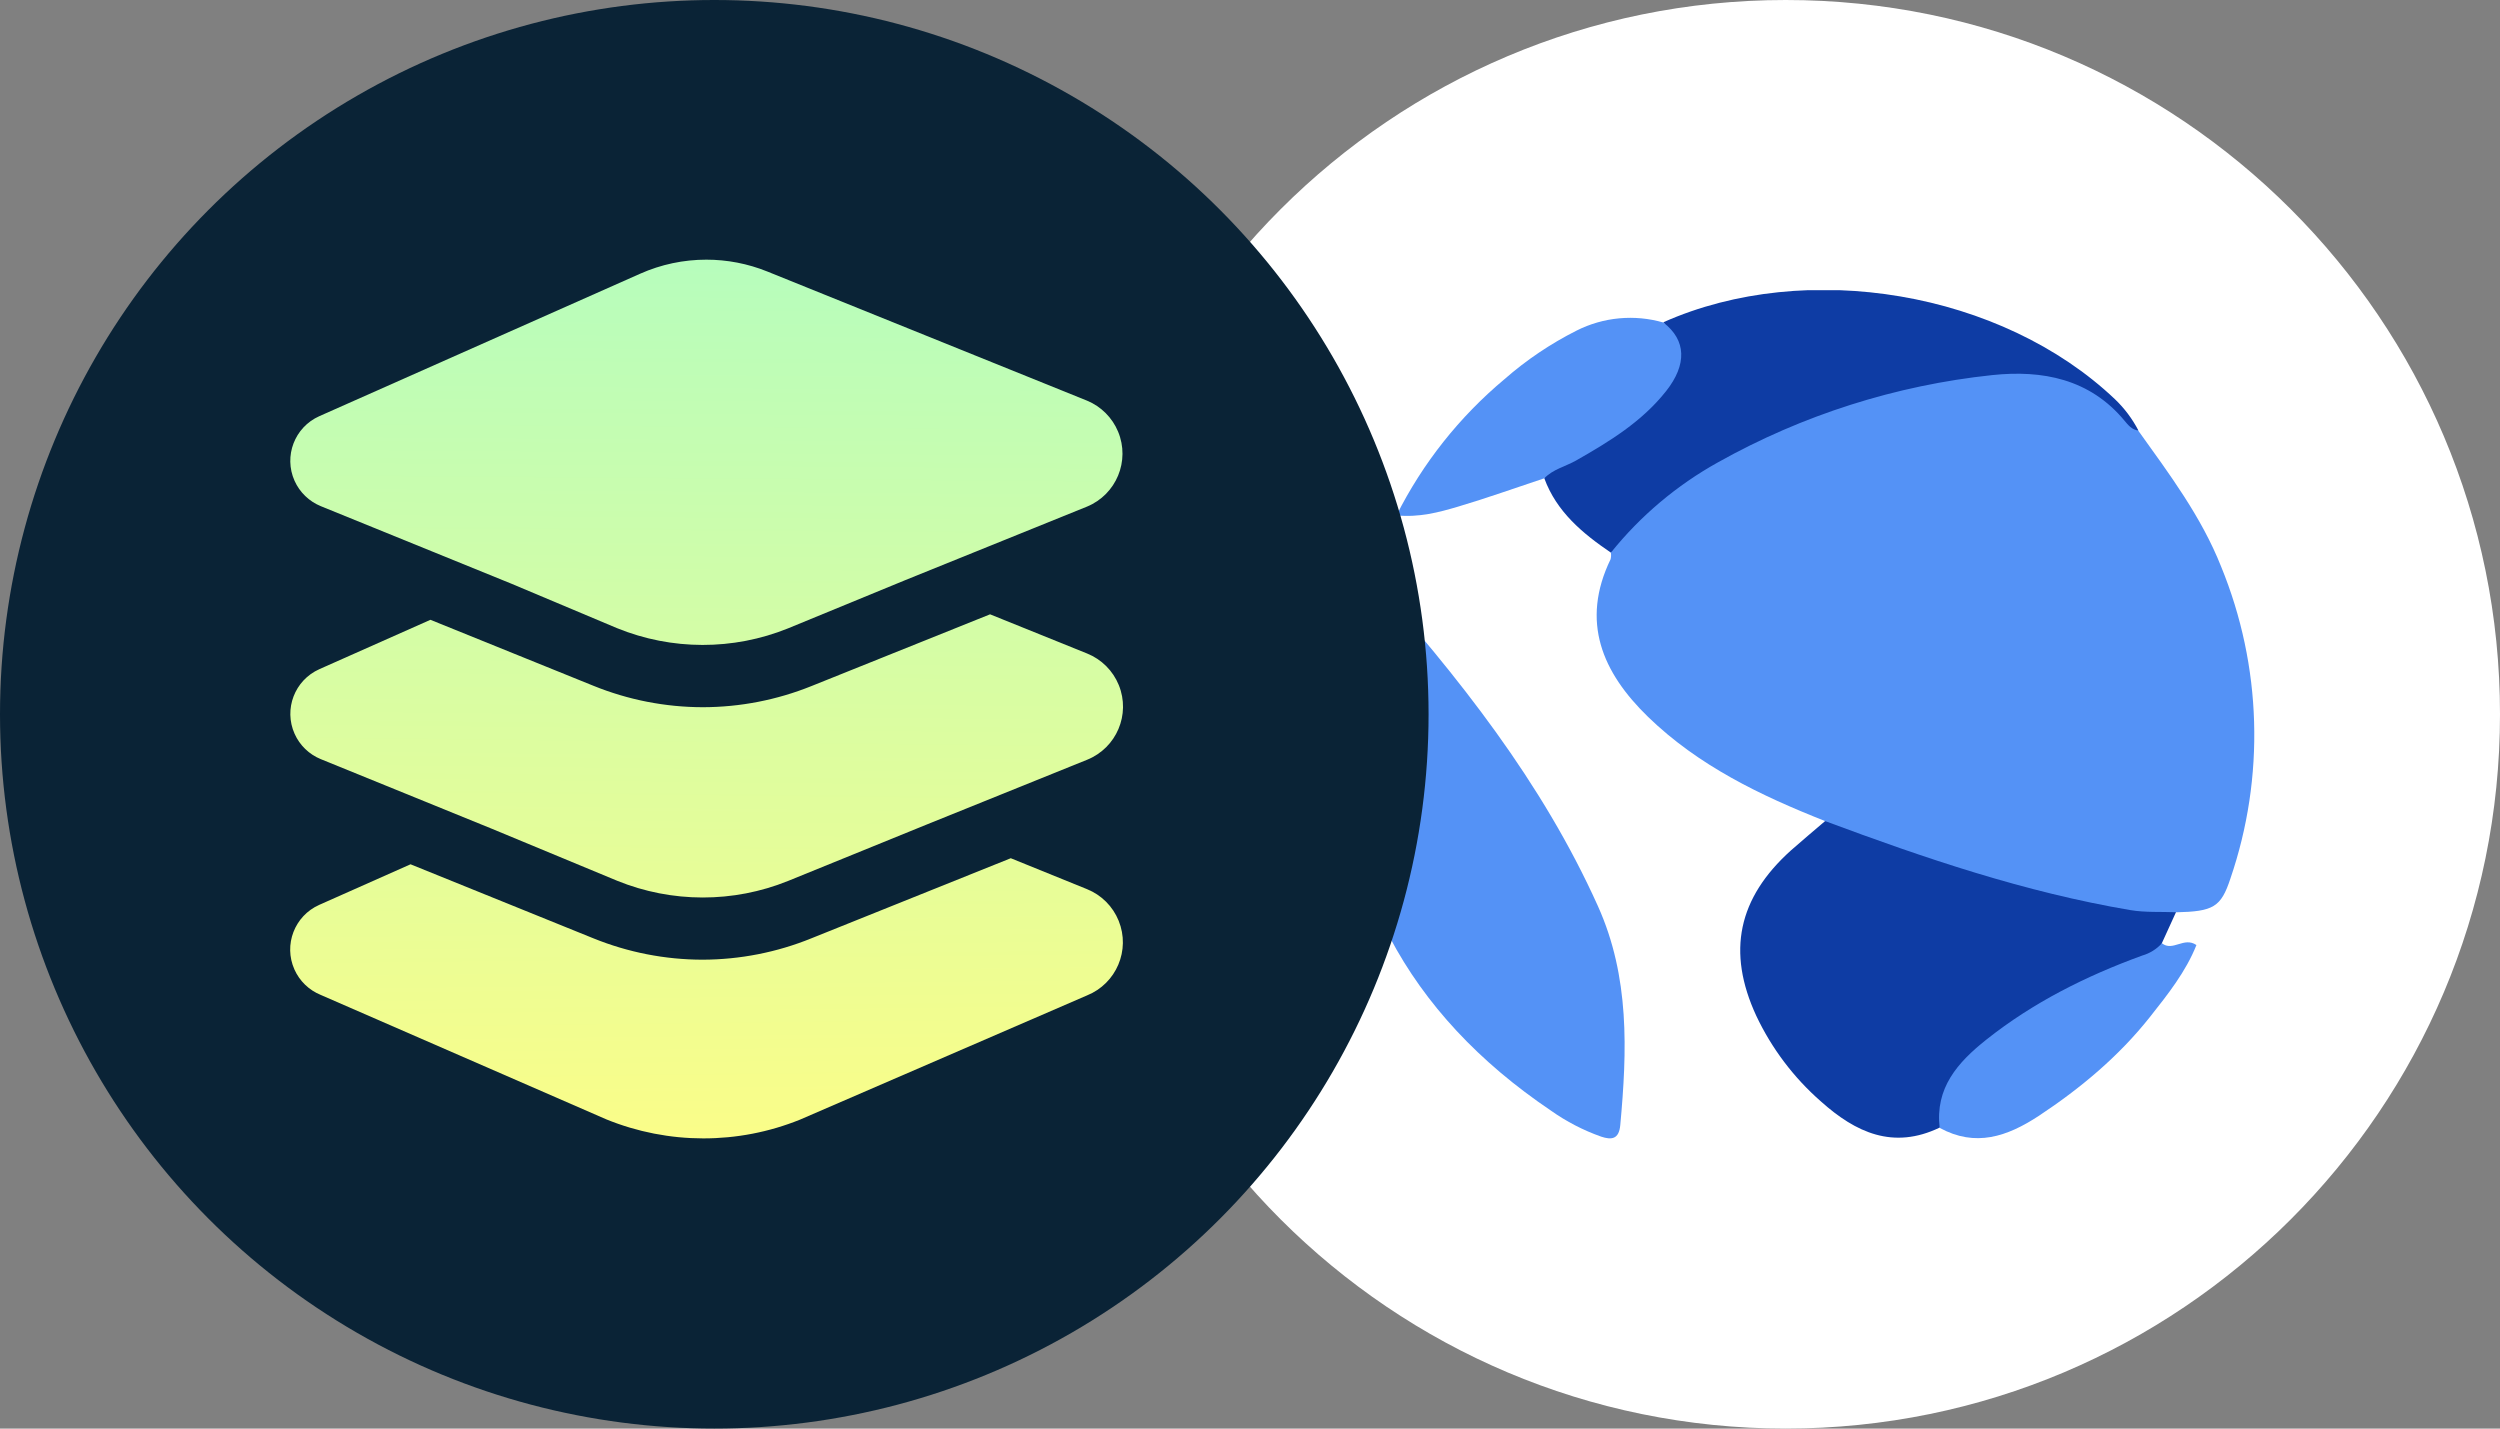 <svg width="112" height="64" viewBox="0 0 112 64" fill="none" xmlns="http://www.w3.org/2000/svg">
<rect x="0" y="0" width="112" height="64" fill="#808080" stroke="none"/>
<path d="M80 64C97.673 64 112 49.673 112 32C112 14.327 97.673 0 80 0C62.327 0 48 14.327 48 32C48 49.673 62.327 64 80 64Z" fill="white"/>
<g clip-path="url(#clip0_4707_11773)">
<path d="M81.765 36.784C78.872 35.641 76.088 34.303 73.834 32.117C71.783 30.127 70.799 27.852 72.156 25.05C72.178 24.955 72.182 24.858 72.168 24.762C72.533 23.616 73.454 22.916 74.329 22.216C77.043 20.063 80.182 18.729 83.476 17.728C85.006 17.274 86.566 16.924 88.144 16.677C91.195 16.18 93.852 16.677 95.793 19.291C97.184 21.236 98.614 23.134 99.505 25.38C101.333 29.84 101.481 34.802 99.922 39.361C99.499 40.641 99.163 40.835 97.476 40.872C96.81 41.296 96.082 41.154 95.382 41.041C90.979 40.327 86.789 38.865 82.604 37.395C82.278 37.272 81.926 37.154 81.765 36.784Z" fill="#5492F6"/>
<path d="M61.257 25.736C65.352 30.329 69.086 35.036 71.587 40.594C73.014 43.767 72.895 47.068 72.588 50.407C72.529 51.054 72.184 51.07 71.734 50.922C70.932 50.638 70.174 50.246 69.481 49.755C63.048 45.417 59.819 39.407 60.008 31.685C60.076 29.646 60.499 27.633 61.257 25.736V25.736Z" fill="#5492F6"/>
<path d="M81.765 36.784C86.225 38.447 90.727 39.975 95.443 40.773C96.109 40.885 96.803 40.841 97.484 40.868C97.275 41.331 97.064 41.792 96.852 42.253C96.771 42.863 96.247 42.945 95.799 43.112C93.418 44.009 91.173 45.152 89.178 46.735C88.042 47.638 87.017 48.616 87.129 50.236C87.139 50.378 87.017 50.456 86.897 50.516C84.815 51.517 83.134 50.737 81.582 49.349C80.359 48.279 79.372 46.972 78.681 45.508C77.353 42.636 77.862 40.234 80.233 38.099C80.734 37.655 81.254 37.224 81.765 36.784Z" fill="#0E3CA4"/>
<path d="M95.801 19.287C95.512 19.258 95.343 19.046 95.18 18.85C93.625 16.971 91.499 16.567 89.252 16.804C84.933 17.262 80.754 18.591 76.972 20.709C75.12 21.737 73.489 23.112 72.168 24.758C70.893 23.892 69.734 22.926 69.184 21.425C69.22 20.884 69.719 20.841 70.061 20.647C71.445 19.869 72.844 19.116 73.946 17.938C74.928 16.893 75.517 15.799 74.519 14.437C80.942 11.578 89.675 13.064 94.75 17.885C95.176 18.292 95.531 18.766 95.801 19.287V19.287Z" fill="#0E3CA4"/>
<path d="M74.519 14.449C75.55 15.24 75.58 16.333 74.643 17.52C73.559 18.892 72.103 19.781 70.609 20.631C70.135 20.899 69.575 21.02 69.186 21.427C67.896 21.854 66.615 22.315 65.313 22.7C64.459 22.951 63.585 23.19 62.563 23.089C63.738 20.749 65.385 18.672 67.401 16.987C68.379 16.13 69.464 15.399 70.628 14.812C71.831 14.204 73.223 14.074 74.519 14.449V14.449Z" fill="#5492F6"/>
<path d="M86.897 50.529C86.687 48.744 87.701 47.599 88.983 46.58C91.087 44.909 93.454 43.725 95.97 42.809C96.311 42.711 96.617 42.521 96.854 42.258C97.343 42.647 97.836 41.951 98.4 42.338C97.928 43.528 97.117 44.551 96.314 45.565C94.919 47.326 93.212 48.752 91.331 49.996C89.92 50.918 88.506 51.408 86.897 50.529Z" fill="#5492F6"/>
</g>
<circle cx="32" cy="32" r="32" fill="#0A2336"/>
<path d="M36.351 42.036C34.804 42.665 33.15 42.99 31.479 42.994C29.799 42.993 28.135 42.667 26.579 42.035L18.392 38.72L14.302 40.538C13.194 41.032 12.697 42.329 13.191 43.434C13.421 43.95 13.842 44.357 14.366 44.571L27.167 50.149C29.946 51.28 33.058 51.284 35.84 50.16L48.698 44.595C50.015 44.062 50.65 42.565 50.116 41.25C49.855 40.605 49.343 40.094 48.698 39.834L45.283 38.448L36.351 42.036Z" fill="url(#paint0_linear_4707_11773)"/>
<path d="M36.355 30.735C34.808 31.359 33.155 31.681 31.486 31.683C29.806 31.681 28.142 31.355 26.586 30.723L19.283 27.767L14.309 29.978C13.201 30.472 12.704 31.768 13.198 32.874C13.428 33.39 13.849 33.797 14.373 34.01L22.005 37.116L27.644 39.456C30.099 40.456 32.849 40.459 35.307 39.466L41.526 36.935L48.705 34.036C50.021 33.504 50.656 32.008 50.123 30.694C49.862 30.049 49.349 29.538 48.703 29.277L44.355 27.521L36.355 30.735Z" fill="url(#paint1_linear_4707_11773)"/>
<path d="M28.678 12.263L14.307 18.644C13.199 19.137 12.702 20.434 13.196 21.54C13.427 22.055 13.848 22.462 14.371 22.676L22.909 26.149L27.64 28.14C30.096 29.141 32.846 29.144 35.304 28.151L40.566 25.986L48.7 22.695C50.012 22.152 50.635 20.649 50.091 19.339C49.83 18.711 49.331 18.212 48.703 17.951L34.377 12.164C33.5 11.81 32.572 11.633 31.644 11.633C30.632 11.633 29.621 11.843 28.678 12.263" fill="url(#paint2_linear_4707_11773)"/>
<defs>
<linearGradient id="paint0_linear_4707_11773" x1="31.306" y1="12.027" x2="31.747" y2="50.753" gradientUnits="userSpaceOnUse">
<stop stop-color="#B7FDBC"/>
<stop offset="1" stop-color="#FAFD89"/>
</linearGradient>
<linearGradient id="paint1_linear_4707_11773" x1="31.891" y1="11.006" x2="31.45" y2="50.763" gradientUnits="userSpaceOnUse">
<stop stop-color="#B7FDBC"/>
<stop offset="1" stop-color="#FAFD89"/>
</linearGradient>
<linearGradient id="paint2_linear_4707_11773" x1="31.712" y1="11.877" x2="31.418" y2="50.751" gradientUnits="userSpaceOnUse">
<stop stop-color="#B7FDBC"/>
<stop offset="1" stop-color="#FAFD89"/>
</linearGradient>
<clipPath id="clip0_4707_11773">
<rect width="41" height="38" fill="white" transform="translate(60 13)"/>
</clipPath>
</defs>
</svg>

